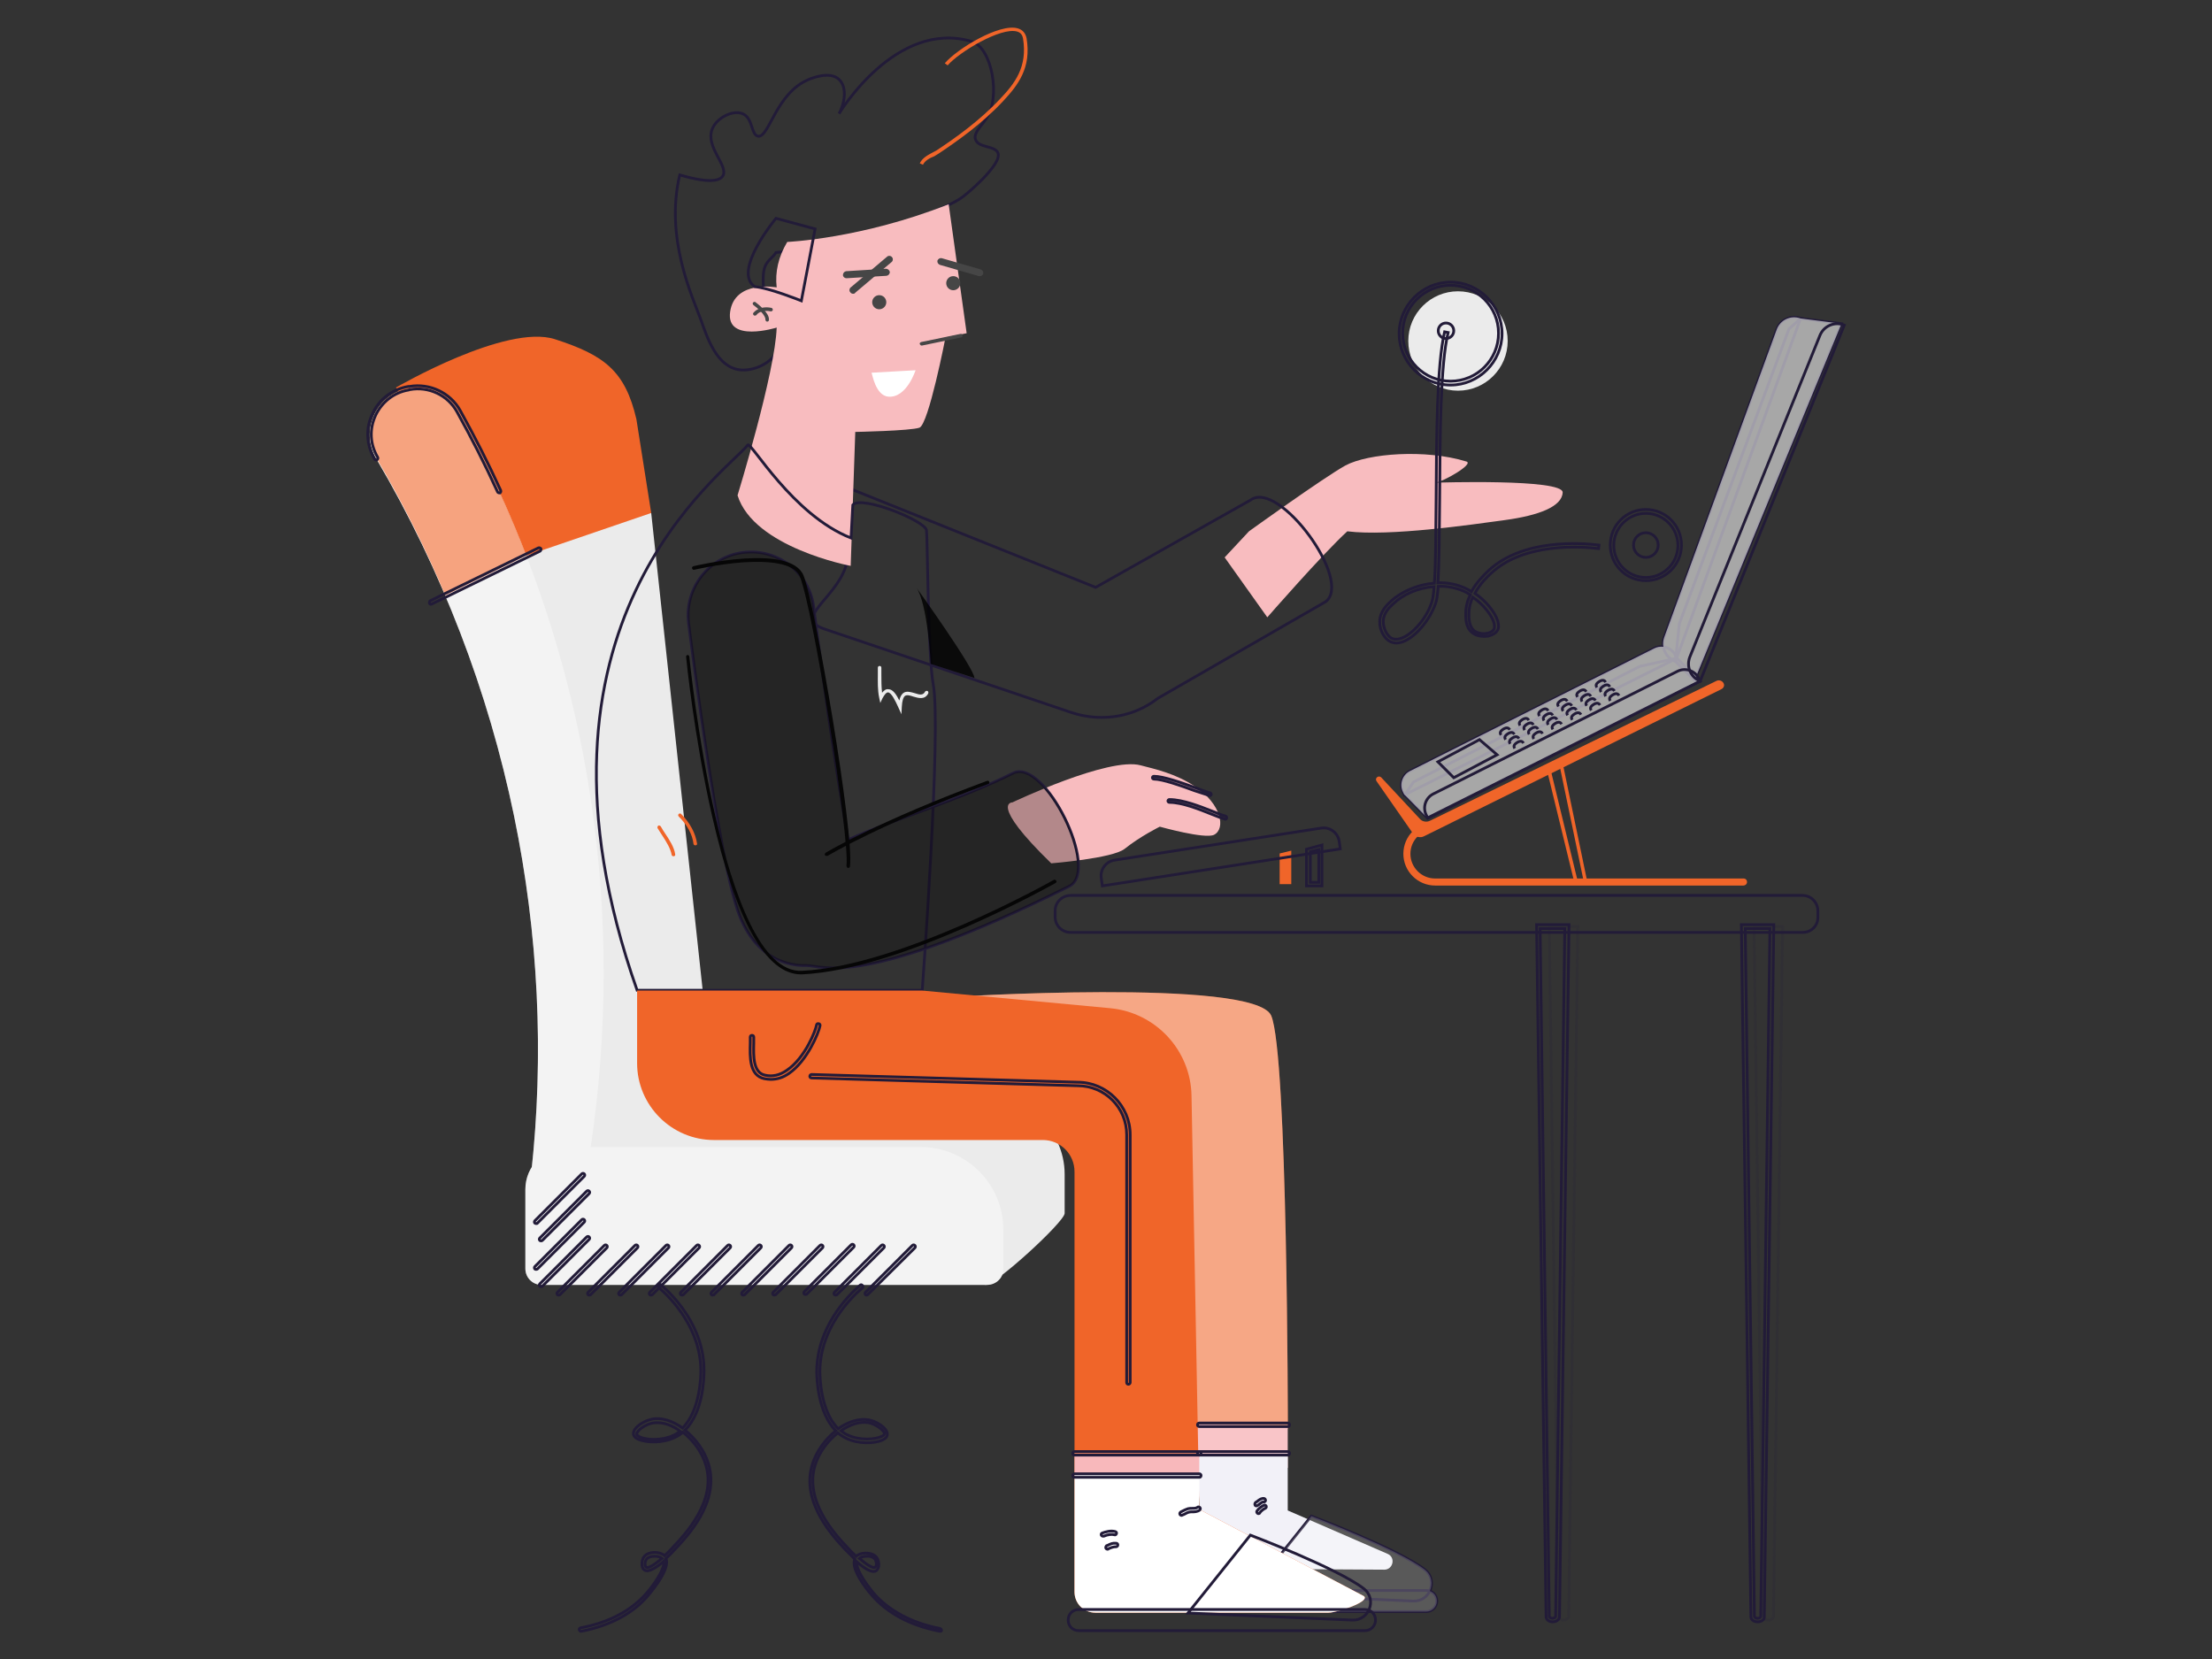 <svg width="200" height="150" viewBox="0 0 800 600" fill="none" xmlns="http://www.w3.org/2000/svg" data-reactroot="">
<rect x="0" y="0" width="800" height="600" fill="#333333" stroke="none"/>
<path d="M527.302 141.297C537.228 141.297 545.275 133.25 545.275 123.323C545.275 113.397 537.228 105.35 527.302 105.35C517.375 105.35 509.328 113.397 509.328 123.323C509.328 133.25 517.375 141.297 527.302 141.297Z" fill="#ebebeb"></path>
<path d="M595.243 201.591C597.707 201.591 599.704 199.594 599.704 197.13C599.704 194.665 597.707 192.668 595.243 192.668C592.779 192.668 590.781 194.665 590.781 197.13C590.781 199.594 592.779 201.591 595.243 201.591Z" fill="none" stroke="#221b38" stroke-width="1"></path>
<path d="M595.246 210.004C588.107 210.004 582.371 204.268 582.371 197.13C582.371 189.991 588.107 184.255 595.246 184.255C602.384 184.255 608.12 189.991 608.12 197.13C608.12 204.268 602.384 210.004 595.246 210.004ZM595.246 185.657C588.872 185.657 583.646 190.883 583.646 197.257C583.646 203.631 588.872 208.857 595.246 208.857C601.619 208.857 606.846 203.631 606.846 197.257C606.846 190.883 601.619 185.657 595.246 185.657Z" fill="none" stroke="#221b38" stroke-width="1"></path>
<g opacity="0.4">
<path opacity="0.4" d="M639.48 585.921C638.46 585.921 637.695 585.411 637.695 584.646L634.381 335.055H644.706L641.392 584.646C641.392 585.411 640.499 585.921 639.48 585.921Z" fill="none" stroke="#221b38" stroke-width="1"></path>
</g>
<g opacity="0.4">
<path opacity="0.4" d="M565.416 585.921C564.396 585.921 563.632 585.411 563.632 584.646L560.317 335.055H570.643L567.328 584.646C567.201 585.411 566.436 585.921 565.416 585.921Z" fill="none" stroke="#221b38" stroke-width="1"></path>
</g>
<path d="M606.463 238.048L507.927 287.507L507.417 286.487C506.015 283.683 507.162 280.241 509.967 278.839L598.305 234.478C601.109 233.076 604.551 234.223 605.953 237.028L606.463 238.048Z" fill="none" stroke="#221b38" stroke-width="1"></path>
<path d="M508.053 287.507L516.339 295.92L614.875 246.334L606.462 238.048L593.078 240.98L511.24 282.791L508.053 287.507Z" fill="none" stroke="#221b38" stroke-width="1"></path>
<path d="M605.953 239.195L651.206 115.165C647.636 113.89 643.812 115.674 642.537 119.244L601.874 230.527C600.599 234.097 602.511 237.921 605.953 239.195Z" fill="none" stroke="#221b38" stroke-width="1"></path>
<path d="M651.206 115.165L665.993 117.077L612.837 246.079L605.954 239.196L607.356 225.556L647 118.989L651.206 115.165Z" fill="none" stroke="#221b38" stroke-width="1"></path>
<path fill-rule="evenodd" clip-rule="evenodd" d="M598.305 234.478C599.352 233.955 600.487 233.787 601.573 233.927C601.385 232.829 601.467 231.665 601.874 230.527L642.538 119.244C643.812 115.674 647.636 113.89 651.206 115.165L651.205 115.165L651.206 115.165L665.993 117.077L613.351 244.832L614.876 246.333L516.339 295.92L508.053 287.507L508.119 287.411L507.927 287.507L507.417 286.487C506.015 283.683 507.162 280.241 509.967 278.839L598.305 234.478Z" fill="white" fill-opacity="0.57"></path>
<path d="M630.557 320.267H519.018C512.772 320.267 507.546 315.168 507.546 308.795C507.546 302.421 512.644 297.322 519.018 297.322C519.783 297.322 520.293 297.832 520.293 298.597C520.293 299.362 519.783 299.872 519.018 299.872C514.174 299.872 510.095 303.823 510.095 308.795C510.095 313.639 514.047 317.718 519.018 317.718H630.557C631.321 317.718 631.831 318.228 631.831 318.993C631.831 319.757 631.194 320.267 630.557 320.267Z" fill="#f06529"></path>
<path d="M467.007 319.758H462.801V308.668L467.007 307.648V319.758Z" fill="#f06529"></path>
<path d="M635.654 586.559C634.251 586.559 633.232 585.794 633.232 584.647L629.79 334.418H641.517L638.076 584.647C638.203 585.794 637.056 586.559 635.654 586.559ZM631.192 335.82L634.506 584.647C634.506 584.902 635.016 585.284 635.654 585.284C636.291 585.284 636.801 584.902 636.801 584.647L640.115 335.82H631.192Z" fill="none" stroke="#221b38" stroke-width="1"></path>
<path d="M561.59 586.559C560.188 586.559 559.168 585.794 559.168 584.647L555.726 334.418H567.454L564.012 584.647C564.012 585.794 562.865 586.559 561.59 586.559ZM557.001 335.82L560.315 584.647C560.315 584.902 560.825 585.284 561.462 585.284C562.1 585.284 562.61 584.902 562.61 584.647L565.924 335.82H557.001Z" fill="none" stroke="#221b38" stroke-width="1"></path>
<path d="M651.971 337.223H387.21C384.024 337.223 381.602 334.673 381.602 331.614V329.447C381.602 326.26 384.151 323.838 387.21 323.838H651.844C655.03 323.838 657.452 326.387 657.452 329.447V331.614C657.58 334.801 655.03 337.223 651.971 337.223Z" fill="none" stroke="#221b38" stroke-width="1"></path>
<path d="M614.873 246.334L516.337 295.793L515.827 294.773C514.425 291.969 515.572 288.527 518.377 287.125L606.715 242.764C609.52 241.362 612.961 242.51 614.364 245.314L614.873 246.334Z" fill="none" stroke="#221b38" stroke-width="1"></path>
<path d="M614.874 246.334L667.01 117.586C663.569 116.184 659.617 117.841 658.215 121.283L611.177 237.538C609.775 241.107 611.432 244.932 614.874 246.334Z" fill="none" stroke="#221b38" stroke-width="1"></path>
<path d="M478.099 320.395H472.491V307.138L478.099 305.608V320.395ZM473.893 319.12H476.952V307.266L473.893 308.03V319.12Z" fill="none" stroke="#221b38" stroke-width="1"></path>
<path d="M574.213 319.631H569.496L559.426 278.33L565.035 275.398L574.213 319.631ZM570.516 318.357H572.683L564.142 277.311L560.956 278.968L570.516 318.357Z" fill="#f06529"></path>
<path d="M620.867 246.207L517.232 296.813C515.957 297.451 514.427 297.196 513.535 296.176L499.513 281.134C498.493 280.242 497.091 281.516 497.856 282.536L510.986 301.402C511.878 302.677 513.662 303.187 515.065 302.422L622.524 249.266C623.161 249.011 623.544 248.374 623.544 247.736C623.416 246.462 622.014 245.697 620.867 246.207Z" fill="#f06529"></path>
<path d="M542.852 265.837C542.47 265.2 542.342 264.563 543.745 263.67C545.019 262.906 545.657 263.288 546.039 263.925" fill="none" stroke="#221b38" stroke-width="1"></path>
<path d="M520.035 275.526L535.077 267.495L541.45 272.976L525.771 281.262L520.035 275.526Z" fill="none" stroke="#221b38" stroke-width="1"></path>
<path d="M544.51 267.495C544.128 266.857 544.001 266.22 545.403 265.328C546.678 264.563 547.315 264.945 547.697 265.583" fill="none" stroke="#221b38" stroke-width="1"></path>
<path d="M546.166 269.024C545.784 268.387 545.656 267.749 547.058 266.857C548.333 266.092 548.971 266.475 549.353 267.112" fill="none" stroke="#221b38" stroke-width="1"></path>
<path d="M547.824 270.681C547.442 270.044 547.314 269.406 548.717 268.514C549.991 267.749 550.629 268.132 551.011 268.769" fill="none" stroke="#221b38" stroke-width="1"></path>
<path d="M549.736 262.395C549.353 261.758 549.226 261.12 550.628 260.228C551.903 259.463 552.54 259.846 552.922 260.483" fill="none" stroke="#221b38" stroke-width="1"></path>
<path d="M551.395 264.052C551.012 263.415 550.885 262.778 552.287 261.885C553.562 261.12 554.199 261.503 554.582 262.14" fill="none" stroke="#221b38" stroke-width="1"></path>
<path d="M553.05 265.582C552.668 264.944 552.54 264.307 553.943 263.415C555.217 262.65 555.855 263.032 556.237 263.67" fill="none" stroke="#221b38" stroke-width="1"></path>
<path d="M554.709 267.239C554.326 266.601 554.199 265.964 555.601 265.072C556.876 264.307 557.513 264.689 557.895 265.327" fill="none" stroke="#221b38" stroke-width="1"></path>
<path d="M556.747 258.954C556.364 258.316 556.237 257.679 557.639 256.787C558.914 256.022 559.551 256.404 559.933 257.042" fill="none" stroke="#221b38" stroke-width="1"></path>
<path d="M558.405 260.61C558.023 259.973 557.895 259.335 559.297 258.443C560.572 257.678 561.209 258.06 561.592 258.698" fill="none" stroke="#221b38" stroke-width="1"></path>
<path d="M559.934 262.14C559.551 261.503 559.424 260.865 560.826 259.973C562.101 259.208 562.738 259.591 563.12 260.228" fill="none" stroke="#221b38" stroke-width="1"></path>
<path d="M561.592 263.797C561.209 263.16 561.082 262.523 562.484 261.63C563.759 260.866 564.396 261.248 564.779 261.885" fill="none" stroke="#221b38" stroke-width="1"></path>
<path d="M563.631 255.512C563.248 254.875 563.121 254.238 564.523 253.345C565.798 252.58 566.435 252.963 566.818 253.6" fill="none" stroke="#221b38" stroke-width="1"></path>
<path d="M565.288 257.169C564.906 256.532 564.778 255.895 566.181 255.002C567.455 254.238 568.093 254.62 568.475 255.257" fill="none" stroke="#221b38" stroke-width="1"></path>
<path d="M566.944 258.7C566.562 258.062 566.434 257.425 567.836 256.533C569.111 255.768 569.748 256.15 570.131 256.788" fill="none" stroke="#221b38" stroke-width="1"></path>
<path d="M568.602 260.356C568.22 259.719 568.092 259.081 569.494 258.189C570.769 257.424 571.407 257.807 571.789 258.444" fill="none" stroke="#221b38" stroke-width="1"></path>
<path d="M570.515 252.071C570.132 251.434 570.005 250.796 571.407 249.904C572.682 249.139 573.319 249.521 573.702 250.159" fill="none" stroke="#221b38" stroke-width="1"></path>
<path d="M572.174 253.727C571.791 253.09 571.664 252.452 573.066 251.56C574.341 250.795 574.978 251.178 575.36 251.815" fill="none" stroke="#221b38" stroke-width="1"></path>
<path d="M573.829 255.257C573.447 254.62 573.319 253.983 574.722 253.09C575.996 252.326 576.634 252.708 577.016 253.345" fill="none" stroke="#221b38" stroke-width="1"></path>
<path d="M575.487 256.915C575.105 256.277 574.977 255.64 576.38 254.748C577.654 253.983 578.292 254.365 578.674 255.002" fill="none" stroke="#221b38" stroke-width="1"></path>
<path d="M577.526 248.628C577.143 247.991 577.016 247.354 578.418 246.461C579.693 245.697 580.33 246.079 580.713 246.716" fill="none" stroke="#221b38" stroke-width="1"></path>
<path d="M579.054 250.286C578.672 249.648 578.544 249.011 579.947 248.119C581.221 247.354 581.859 247.736 582.241 248.374" fill="none" stroke="#221b38" stroke-width="1"></path>
<path d="M580.712 251.815C580.33 251.178 580.203 250.54 581.605 249.648C582.88 248.883 583.517 249.266 583.899 249.903" fill="none" stroke="#221b38" stroke-width="1"></path>
<path d="M582.371 253.472C581.988 252.835 581.861 252.197 583.263 251.305C584.538 250.54 585.175 250.923 585.557 251.56" fill="none" stroke="#221b38" stroke-width="1"></path>
<path d="M484.724 307.01L398.68 320.395L398.297 317.591C397.787 314.531 399.955 311.599 403.014 311.09L477.84 299.49C480.9 298.98 483.831 301.147 484.341 304.206L484.724 307.01Z" fill="none" stroke="#221b38" stroke-width="1"></path>
<path d="M356.49 464.694L218.564 444.681C214.995 444.681 212.063 442.004 212.063 438.817V410.136C212.063 401.722 219.584 394.839 228.89 394.839H352.156C370.384 394.839 385.044 408.223 385.044 424.667V438.817C384.916 442.004 360.059 464.694 356.49 464.694Z" fill="#ebebeb"></path>
<path d="M235.518 185.53L260.885 420.717L201.355 425.306L196.257 239.068L177.008 198.659L213.21 179.921L235.518 185.53Z" fill="#ebebeb"></path>
<path d="M143.228 140.149C143.228 140.149 182.999 116.949 200.718 122.685C218.437 128.422 226.085 134.03 230.164 151.622L235.518 185.529L190.393 200.954L147.69 149.2L143.228 140.149Z" fill="#f06529"></path>
<path d="M192.048 425.05C196.892 381.582 194.725 337.859 185.929 295.156C176.624 250.158 159.925 206.435 136.088 165.898C130.096 155.701 136.088 142.571 147.815 140.531C147.943 140.531 148.07 140.531 148.198 140.404C155.336 139.129 162.347 142.571 165.916 148.817C190.391 192.795 206.58 240.852 213.846 290.312C220.092 332.888 219.837 376.738 212.826 420.079C210.914 432.061 190.773 436.395 192.048 425.05Z" fill="#ebebeb"></path>
<path d="M190.393 200.953L161.074 215.358C153.936 198.404 145.65 181.833 136.217 165.771C130.226 155.573 136.217 142.443 147.944 140.404C148.072 140.404 148.199 140.404 148.327 140.404C155.338 139.129 162.476 142.571 166.046 148.817C175.351 165.644 183.509 182.98 190.393 200.953Z" fill="#f06529"></path>
<path d="M356.998 464.694H195.873C192.559 464.694 190.009 462.017 190.009 458.831V430.149C190.009 421.736 196.893 414.853 205.306 414.853H333.034C349.478 414.853 362.862 428.237 362.862 444.681V458.831C362.99 462.017 360.313 464.694 356.998 464.694Z" fill="#ebebeb"></path>
<path opacity="0.4" d="M213.638 414.853H333.034C349.478 414.853 362.862 428.237 362.862 444.681V458.831C362.99 462.018 360.313 464.694 356.999 464.694H195.873C192.559 464.694 190.009 462.018 190.009 458.831V430.149C190.009 427.16 190.878 424.364 192.376 422.001C196.787 379.538 194.519 336.861 185.929 295.156C176.624 250.158 159.925 206.435 136.088 165.898C130.096 155.701 136.088 142.571 147.815 140.531C147.943 140.531 148.07 140.531 148.198 140.404C155.336 139.129 162.347 142.571 165.916 148.817C190.391 192.795 206.58 240.852 213.846 290.312C219.841 331.177 219.847 373.217 213.638 414.853Z" fill="white"></path>
<path d="M210.135 590C209.88 590 209.625 589.745 209.497 589.49C209.37 589.108 209.625 588.853 210.007 588.725C220.332 586.813 228.618 582.352 234.099 575.851C236.521 573.046 240.473 567.437 240.091 564.633C237.414 566.928 234.482 568.84 233.08 567.82C232.57 567.565 232.315 566.928 232.187 566.163C232.06 565.016 232.315 563.741 232.952 562.976C233.717 561.956 235.247 561.446 236.904 561.446C238.306 561.446 239.581 561.956 240.346 562.594C241.365 561.701 242.385 560.681 243.405 559.534C247.739 554.945 259.211 542.835 255.26 529.833C253.858 525.117 250.671 520.91 246.974 517.978C246.082 518.743 245.189 519.38 244.042 519.89C239.581 522.057 233.717 521.802 230.785 520.528C229.765 520.018 229.255 519.508 229.128 518.87C229 518.361 229.128 517.723 229.51 517.086C230.53 515.429 233.335 513.772 235.756 513.262C239.198 512.497 243.277 513.899 246.847 516.448C253.348 510.075 253.475 497.328 253.475 495.67C253.348 480.374 242.767 469.539 238.178 465.587C237.924 465.332 237.924 464.95 238.051 464.695C238.178 464.44 238.688 464.44 238.943 464.567C243.66 468.646 254.622 479.736 254.622 495.67C254.622 498.347 254.367 510.712 247.739 517.213C251.563 520.273 254.877 524.734 256.28 529.578C260.359 543.345 248.504 555.71 244.042 560.426C243.15 561.446 242.003 562.594 240.855 563.613C242.385 567.183 236.649 574.321 234.864 576.488C229.383 583.372 220.715 587.961 210.135 590ZM236.649 562.848C235.374 562.848 234.354 563.231 233.844 563.868C233.462 564.378 233.207 565.27 233.335 566.035C233.335 566.418 233.589 566.673 233.717 566.8C234.482 567.31 236.649 565.908 239.453 563.613C238.816 563.103 237.924 562.848 236.904 562.848C236.649 562.848 236.649 562.848 236.649 562.848ZM237.796 514.536C237.159 514.536 236.649 514.536 236.011 514.664C233.589 515.174 231.295 516.703 230.53 517.978C230.275 518.233 230.275 518.615 230.275 518.743C230.275 518.998 230.658 519.253 231.295 519.635C233.589 520.783 239.198 521.165 243.532 519.125C244.425 518.743 245.189 518.233 245.954 517.596C243.277 515.556 240.346 514.536 237.796 514.536Z" fill="none" stroke="#221b38" stroke-width="1"></path>
<path d="M339.991 589.999C339.864 589.999 339.864 589.999 339.991 589.999C329.283 587.96 320.743 583.371 315.134 576.742C313.222 574.575 307.613 567.437 309.143 563.867C307.995 562.72 306.848 561.573 305.956 560.681C301.494 555.964 289.639 543.472 293.719 529.832C295.121 524.988 298.435 520.527 302.259 517.467C295.758 510.839 295.376 498.601 295.376 495.925C295.503 480.118 306.338 468.9 311.055 464.821C311.31 464.566 311.692 464.566 311.947 464.949C312.202 465.331 312.202 465.586 311.82 465.841C307.231 469.793 296.65 480.628 296.523 495.925C296.523 497.582 296.65 510.329 303.152 516.703C306.721 514.153 310.8 512.878 314.242 513.516C316.791 514.026 319.468 515.683 320.488 517.34C320.87 517.977 320.998 518.615 320.87 519.125C320.743 519.762 320.105 520.399 319.213 520.782C316.281 522.184 310.29 522.311 305.956 520.144C304.936 519.634 303.916 518.997 303.024 518.232C299.327 521.164 296.141 525.371 294.738 530.087C290.914 543.089 302.259 555.199 306.593 559.788C307.613 560.936 308.633 561.955 309.653 562.848C310.417 562.083 311.692 561.7 313.094 561.7C314.752 561.7 316.281 562.21 317.046 563.23C317.683 564.122 317.938 565.27 317.811 566.417C317.683 567.182 317.301 567.692 316.919 568.074C315.389 569.094 312.585 567.182 309.908 564.887C309.398 567.564 313.477 573.173 315.899 576.105C321.38 582.478 329.666 586.94 339.991 588.98C340.374 589.107 340.501 589.362 340.501 589.744C340.501 589.872 340.246 589.999 339.991 589.999ZM310.8 563.612C313.604 566.034 315.771 567.309 316.536 566.799C316.664 566.672 316.791 566.417 316.919 566.034C317.046 565.27 316.791 564.377 316.409 563.867C315.899 563.23 314.752 562.72 313.477 562.848C312.33 562.848 311.31 563.103 310.8 563.612ZM304.171 517.467C304.936 518.105 305.701 518.615 306.593 518.997C310.927 521.037 316.409 520.654 318.831 519.507C319.468 519.252 319.85 518.87 319.85 518.615C319.85 518.487 319.85 518.105 319.596 517.85C318.831 516.703 316.536 515.045 314.114 514.536C310.927 514.026 307.358 515.173 304.171 517.467Z" fill="none" stroke="#221b38" stroke-width="1"></path>
<path d="M193.962 442.514C193.835 442.514 193.58 442.514 193.452 442.387C193.197 442.132 193.197 441.75 193.452 441.495L210.406 424.541C210.661 424.286 211.043 424.286 211.298 424.541C211.553 424.796 211.553 425.178 211.298 425.433L194.344 442.387C194.344 442.514 194.09 442.514 193.962 442.514Z" fill="none" stroke="#221b38" stroke-width="1"></path>
<path d="M313.532 468.39C313.404 468.39 313.149 468.39 313.022 468.263C312.767 468.008 312.767 467.626 313.022 467.371L329.976 450.417C330.23 450.162 330.613 450.162 330.868 450.417C331.123 450.672 331.123 451.054 330.868 451.309L313.914 468.135C313.786 468.263 313.659 468.39 313.532 468.39Z" fill="none" stroke="#221b38" stroke-width="1"></path>
<path d="M302.313 468.39C302.185 468.39 301.93 468.39 301.803 468.263C301.548 468.008 301.548 467.626 301.803 467.371L318.757 450.417C319.012 450.162 319.394 450.162 319.649 450.417C319.904 450.672 319.904 451.054 319.649 451.309L302.695 468.263C302.695 468.263 302.568 468.39 302.313 468.39Z" fill="none" stroke="#221b38" stroke-width="1"></path>
<path d="M280.13 468.39C280.002 468.39 279.747 468.39 279.62 468.263C279.365 468.008 279.365 467.626 279.62 467.371L296.574 450.417C296.829 450.162 297.211 450.162 297.466 450.417C297.721 450.672 297.721 451.054 297.466 451.309L280.512 468.263C280.385 468.263 280.257 468.39 280.13 468.39Z" fill="none" stroke="#221b38" stroke-width="1"></path>
<path d="M268.916 468.39C268.789 468.39 268.534 468.39 268.406 468.263C268.151 468.008 268.151 467.626 268.406 467.371L285.36 450.417C285.615 450.162 285.997 450.162 286.252 450.417C286.507 450.672 286.507 451.054 286.252 451.309L269.298 468.263C269.298 468.263 269.044 468.39 268.916 468.39Z" fill="none" stroke="#221b38" stroke-width="1"></path>
<path d="M257.822 468.39C257.694 468.39 257.44 468.39 257.312 468.263C257.057 468.008 257.057 467.626 257.312 467.371L274.266 450.417C274.521 450.162 274.903 450.162 275.158 450.417C275.413 450.672 275.413 451.054 275.158 451.309L258.204 468.263C258.077 468.263 257.949 468.39 257.822 468.39Z" fill="none" stroke="#221b38" stroke-width="1"></path>
<path d="M246.733 468.39C246.605 468.39 246.35 468.39 246.223 468.263C245.968 468.008 245.968 467.626 246.223 467.371L263.177 450.417C263.432 450.162 263.814 450.162 264.069 450.417C264.324 450.672 264.324 451.054 264.069 451.309L247.115 468.263C246.988 468.263 246.86 468.39 246.733 468.39Z" fill="none" stroke="#221b38" stroke-width="1"></path>
<path d="M235.514 468.39C235.387 468.39 235.132 468.39 235.004 468.263C234.749 468.008 234.749 467.626 235.004 467.371L251.958 450.417C252.213 450.162 252.596 450.162 252.851 450.417C253.106 450.672 253.106 451.054 252.851 451.309L235.897 468.263C235.897 468.263 235.642 468.39 235.514 468.39Z" fill="none" stroke="#221b38" stroke-width="1"></path>
<path d="M224.425 468.39C224.298 468.39 224.043 468.39 223.915 468.263C223.66 468.008 223.66 467.626 223.915 467.371L240.869 450.417C241.124 450.162 241.507 450.162 241.761 450.417C242.016 450.672 242.016 451.054 241.761 451.309L224.808 468.263C224.68 468.263 224.553 468.39 224.425 468.39Z" fill="none" stroke="#221b38" stroke-width="1"></path>
<path d="M213.207 468.39C213.079 468.39 212.824 468.39 212.697 468.263C212.442 468.008 212.442 467.626 212.697 467.371L229.651 450.417C229.906 450.162 230.288 450.162 230.543 450.417C230.798 450.672 230.798 451.054 230.543 451.309L213.589 468.263C213.589 468.263 213.462 468.39 213.207 468.39Z" fill="none" stroke="#221b38" stroke-width="1"></path>
<path d="M202.117 468.39C201.99 468.39 201.735 468.39 201.608 468.263C201.353 468.008 201.353 467.626 201.608 467.371L218.561 450.417C218.816 450.162 219.199 450.162 219.454 450.417C219.709 450.672 219.709 451.054 219.454 451.309L202.5 468.263C202.5 468.263 202.245 468.39 202.117 468.39Z" fill="none" stroke="#221b38" stroke-width="1"></path>
<path d="M195.744 448.761C195.616 448.761 195.361 448.761 195.234 448.633C194.979 448.378 194.979 447.996 195.234 447.741L212.188 430.787C212.443 430.532 212.825 430.532 213.08 430.787C213.335 431.042 213.335 431.424 213.08 431.679L196.126 448.633C195.999 448.761 195.871 448.761 195.744 448.761Z" fill="none" stroke="#221b38" stroke-width="1"></path>
<path d="M193.961 459.086C193.834 459.086 193.579 459.086 193.451 458.958C193.196 458.703 193.196 458.321 193.451 458.066L210.405 441.112C210.66 440.857 211.043 440.857 211.298 441.112C211.552 441.367 211.552 441.749 211.298 442.004L194.344 458.958C194.344 458.958 194.089 459.086 193.961 459.086Z" fill="none" stroke="#221b38" stroke-width="1"></path>
<path d="M195.744 465.332C195.616 465.332 195.361 465.332 195.234 465.204C194.979 464.949 194.979 464.567 195.234 464.312L212.188 447.358C212.443 447.103 212.825 447.103 213.08 447.358C213.335 447.613 213.335 447.996 213.08 448.251L196.126 465.204C195.999 465.204 195.871 465.332 195.744 465.332Z" fill="none" stroke="#221b38" stroke-width="1"></path>
<path d="M291.404 468.168C291.276 468.168 291.021 468.168 290.894 468.04C290.639 467.785 290.639 467.403 290.894 467.148L307.848 450.194C308.103 449.939 308.485 449.939 308.74 450.194C308.995 450.449 308.995 450.831 308.74 451.086L291.786 468.04C291.659 468.04 291.531 468.168 291.404 468.168Z" fill="none" stroke="#221b38" stroke-width="1"></path>
<path d="M155.848 218.545C155.593 218.545 155.338 218.418 155.338 218.163C155.211 217.908 155.338 217.525 155.593 217.271L194.727 198.15C194.982 198.022 195.364 198.15 195.619 198.405C195.747 198.66 195.619 199.042 195.364 199.297L156.23 218.418C155.975 218.418 155.975 218.545 155.848 218.545Z" fill="none" stroke="#221b38" stroke-width="1"></path>
<path d="M180.576 178.264C180.321 178.264 180.066 178.136 179.939 177.881C175.477 168.066 170.506 158.378 165.279 148.945C161.965 142.954 155.082 139.64 148.198 140.914C148.071 140.914 147.943 140.914 147.816 141.042C142.462 141.934 138.128 145.376 135.833 150.22C133.539 155.191 133.794 160.673 136.598 165.389C136.725 165.644 136.725 166.027 136.343 166.281C136.088 166.409 135.706 166.409 135.451 166.027C132.519 160.928 132.136 154.936 134.686 149.71C137.108 144.356 141.824 140.787 147.688 139.767C147.816 139.767 147.943 139.767 148.071 139.767C155.464 138.492 162.857 142.062 166.427 148.435C171.653 157.868 176.624 167.556 181.086 177.372C181.213 177.754 181.086 178.009 180.831 178.264C180.831 178.264 180.703 178.264 180.576 178.264Z" fill="none" stroke="#221b38" stroke-width="1"></path>
<path d="M451.709 192.158C451.709 192.158 478.605 172.782 486.636 168.32C494.794 163.986 515.445 162.329 530.359 166.918C533.164 167.81 522.073 174.184 519.142 174.566C519.142 174.566 565.542 173.037 565.159 178.136C564.904 183.235 556.491 186.421 544.381 188.078C532.271 189.736 502.57 194.07 487.273 192.158C478.35 200.316 458.337 223.261 458.337 223.261L442.913 201.591L451.709 192.158Z" fill="#F8BCBF"></path>
<path d="M366.174 290.184C366.174 290.184 400.974 273.613 412.574 276.8C417.418 278.074 425.194 279.732 432.205 284.448C441.893 290.949 443.295 299.745 439.089 301.912C435.774 303.569 419.458 298.98 419.458 298.98C419.458 298.98 412.447 302.422 406.711 307.011C402.377 310.452 380.196 312.237 380.196 312.237C357.379 290.057 366.174 290.184 366.174 290.184Z" fill="#F8BCBF"></path>
<path d="M398.425 259.464C394.601 259.464 390.776 258.827 387.08 257.552L298.486 227.596C286.504 223.644 301.928 216.888 305.88 204.906C309.831 192.923 286.886 169.341 298.869 173.293L396.258 212.427L452.346 180.813C462.544 173.42 489.568 210.26 479.37 217.653L418.693 252.581C412.829 257.17 405.691 259.464 398.425 259.464Z" fill="none" stroke="#221b38" stroke-width="1"></path>
<path d="M347.31 71.823C349.222 70.676 362.479 59.459 360.95 55.379C359.93 52.575 353.811 53.595 352.791 50.408C352.027 48.114 354.831 45.691 356.616 43.015C362.097 35.366 358.783 17.138 351.389 14.971C323.855 6.94 303.46 41.102 303.46 41.102C306.009 36.131 306.009 31.16 303.46 28.738C300.145 25.551 293.389 28.355 292.497 28.738C280.514 33.709 278.22 49.898 274.141 49.261C271.591 48.751 272.356 42.632 268.532 41.102C265.09 39.7 259.227 42.505 257.569 46.711C255.02 53.212 263.688 60.096 261.394 63.665C260.246 65.45 256.422 66.342 245.842 63.283C240.361 86.1 250.558 107.643 253.49 115.674C255.912 122.685 259.354 132.245 266.875 133.648C272.356 134.667 279.622 131.226 281.662 125.872C284.594 118.351 275.288 112.36 276.053 99.74C276.308 94.258 279.112 93.876 280.642 91.327C298.106 89.924 335.2 79.472 347.31 71.823Z" fill="none" stroke="#221b38" stroke-width="1"></path>
<path d="M266.745 179.156C266.745 179.156 280.385 134.668 280.895 118.479C280.895 118.479 262.411 124.215 264.069 112.742C265.726 101.142 280.895 103.947 280.895 103.947C280.258 98.338 281.532 92.857 284.719 87.503C284.719 87.503 311.616 86.356 343.101 73.863L349.603 120.518L341.954 122.048C341.954 122.048 335.836 153.534 332.521 154.681C329.207 155.828 309.321 156.211 309.321 156.211L307.664 204.65C307.537 204.65 272.609 198.022 266.745 179.156Z" fill="#F8BCBF"></path>
<path d="M270.445 160.927C262.541 170.997 183.636 225.428 230.418 358.127H333.544C333.544 358.127 340.555 263.542 337.495 247.353C335.583 236.901 335.456 194.325 335.073 191.775C334.563 188.334 311.491 179.028 308.431 182.597L307.794 194.58C286.634 186.294 271.592 159.652 270.445 160.927Z" fill="none" stroke="#221b38" stroke-width="1"></path>
<path d="M291.732 349.204C291.222 349.204 290.712 349.204 290.202 349.204C283.956 348.949 272.484 346.018 266.747 329.191C265.6 325.622 264.325 320.905 263.051 314.914C261.139 305.864 258.844 293.371 256.422 277.82C252.343 251.815 249.156 226.321 249.029 225.301C247.499 212.809 256.295 201.336 268.787 199.807C281.279 198.277 292.752 207.072 294.281 219.565C297.596 246.079 303.205 284.193 306.774 303.697C322.453 296.558 346.8 289.42 366.431 279.604C377.776 273.996 398.044 314.914 386.699 320.523C311.745 357.873 297.851 349.204 291.732 349.204Z" fill="none" stroke="#221b38" stroke-width="1"></path>
<path d="M291.732 349.204C291.222 349.204 290.712 349.204 290.202 349.204C283.956 348.949 272.484 346.018 266.747 329.191C265.6 325.622 264.325 320.905 263.051 314.914C261.139 305.864 258.844 293.371 256.422 277.82C252.343 251.815 249.156 226.321 249.029 225.301C247.499 212.809 256.295 201.336 268.787 199.807C281.279 198.277 292.752 207.072 294.281 219.565C297.596 246.079 303.205 284.193 306.774 303.697C322.453 296.558 346.8 289.42 366.431 279.604C377.776 273.996 398.044 314.914 386.699 320.523C311.745 357.873 297.851 349.204 291.732 349.204Z" fill="black" fill-opacity="0.28"></path>
<path d="M306.774 313.894C306.391 313.894 306.136 313.511 306.136 313.129C307.411 303.186 294.026 220.202 289.31 208.602C287.143 203.248 276.945 202.865 268.787 203.375C259.736 204.012 251.196 206.052 251.068 206.052C250.686 206.18 250.431 205.925 250.303 205.542C250.176 205.16 250.431 204.905 250.813 204.777C252.215 204.395 285.868 196.619 290.585 208.092C294.919 218.799 308.941 301.656 307.411 313.256C307.411 313.766 307.029 313.894 306.774 313.894Z" fill="#060606"></path>
<path d="M298.872 309.56C298.618 309.56 298.49 309.432 298.363 309.305C298.235 309.05 298.235 308.667 298.618 308.413C298.745 308.285 317.993 296.813 357 282.408C357.382 282.281 357.637 282.408 357.765 282.791C357.892 283.173 357.765 283.428 357.382 283.555C318.503 297.96 299.51 309.432 299.255 309.56C299.127 309.432 299 309.56 298.872 309.56Z" fill="#060606"></path>
<path d="M289.695 352.391C277.075 352.391 266.24 333.143 257.572 295.284C251.071 266.857 248.139 237.921 248.139 237.539C248.139 237.156 248.394 236.901 248.649 236.901C249.031 236.901 249.286 237.156 249.286 237.411C249.414 238.559 260.759 352.391 289.95 351.117C325.77 349.46 380.455 318.611 381.093 318.229C381.348 318.101 381.73 318.101 381.985 318.484C382.24 318.866 382.113 319.121 381.73 319.376C381.22 319.631 326.152 350.734 290.077 352.391C290.077 352.391 289.822 352.391 289.695 352.391Z" fill="#060606"></path>
<path d="M326.023 258.316L324.748 255.512C323.856 253.6 322.454 250.54 321.179 250.413C320.542 250.413 319.904 251.178 319.14 252.58L318.375 254.237L317.992 252.453C317.355 249.521 317.482 246.589 317.482 243.784C317.482 243.02 317.482 242.255 317.482 241.49C317.482 241.107 317.737 240.853 318.12 240.853C318.502 240.853 318.757 241.107 318.757 241.49C318.757 242.255 318.757 243.02 318.757 243.784C318.757 246.079 318.757 248.373 319.012 250.54C319.777 249.648 320.414 249.138 321.307 249.266C322.964 249.266 324.238 251.305 325.258 253.345C325.513 252.07 326.023 251.178 326.66 250.668C327.808 249.776 329.337 250.286 330.74 250.668C332.652 251.305 333.799 251.56 334.564 250.158C334.691 249.903 335.074 249.776 335.456 249.903C335.711 250.031 335.839 250.413 335.711 250.795C334.436 253.217 332.142 252.453 330.357 251.943C329.21 251.56 328.063 251.178 327.298 251.688C326.66 252.198 326.278 253.472 326.151 255.639L326.023 258.316Z" fill="#ebebeb"></path>
<path d="M243.548 309.687C243.293 309.687 242.911 309.432 242.911 309.177C242.528 306.883 240.999 304.461 239.596 302.294C238.959 301.274 238.322 300.381 237.812 299.489C237.684 299.234 237.812 298.852 238.067 298.597C238.322 298.469 238.704 298.597 238.959 298.852C239.469 299.744 239.979 300.636 240.616 301.529C242.146 303.823 243.803 306.373 244.185 308.922C244.313 309.305 244.058 309.687 243.548 309.687C243.676 309.687 243.676 309.687 243.548 309.687Z" fill="#f06529"></path>
<path d="M251.453 305.736C251.198 305.736 250.816 305.482 250.816 305.227C250.433 301.785 248.521 298.343 245.462 295.284C245.207 295.029 245.207 294.646 245.462 294.391C245.717 294.136 246.099 294.136 246.354 294.391C249.541 297.578 251.581 301.402 252.091 305.099C252.218 305.354 251.963 305.736 251.453 305.736C251.581 305.736 251.581 305.736 251.453 305.736Z" fill="#f06529"></path>
<path d="M331.124 133.903C331.124 133.903 327.937 143.974 321.308 143.464C316.592 143.081 315.444 135.051 315.189 134.796L331.124 133.903Z" fill="white"></path>
<path d="M317.993 111.85C319.401 111.85 320.542 110.708 320.542 109.3C320.542 107.892 319.401 106.751 317.993 106.751C316.585 106.751 315.443 107.892 315.443 109.3C315.443 110.708 316.585 111.85 317.993 111.85Z" fill="#464646"></path>
<path d="M344.762 104.967C346.17 104.967 347.312 103.826 347.312 102.418C347.312 101.01 346.17 99.868 344.762 99.868C343.354 99.868 342.213 101.01 342.213 102.418C342.213 103.826 343.354 104.967 344.762 104.967Z" fill="#464646"></path>
<path d="M308.562 106.241C308.179 106.241 307.797 106.114 307.542 105.732C307.032 105.222 307.16 104.329 307.669 103.947L320.799 92.857C321.309 92.347 322.201 92.474 322.584 92.984C323.094 93.494 322.966 94.386 322.456 94.769L309.327 105.859C309.199 106.114 308.944 106.241 308.562 106.241Z" fill="#464646"></path>
<path d="M354.452 99.868C354.325 99.868 354.197 99.868 354.07 99.868L339.92 95.789C339.283 95.534 338.9 94.897 339.028 94.26C339.283 93.622 339.92 93.24 340.558 93.367L354.707 97.446C355.344 97.701 355.727 98.339 355.599 98.976C355.472 99.486 354.962 99.868 354.452 99.868Z" fill="#464646"></path>
<path d="M306.139 100.632C305.502 100.632 304.865 100.122 304.865 99.485C304.865 98.72 305.375 98.21 306.012 98.083L320.416 97.19C321.054 97.19 321.691 97.7 321.818 98.338C321.818 99.103 321.309 99.612 320.671 99.74L306.139 100.632C306.267 100.632 306.267 100.632 306.139 100.632Z" fill="#464646"></path>
<path d="M333.29 124.98C333.035 124.98 332.781 124.725 332.653 124.47C332.526 124.088 332.781 123.833 333.163 123.705L347.312 120.773C347.695 120.646 347.95 120.901 348.077 121.283C348.205 121.666 347.95 121.921 347.567 122.048L333.418 124.98C333.29 124.98 333.29 124.98 333.29 124.98Z" fill="#464646"></path>
<path d="M272.996 114.145C272.868 114.145 272.741 114.145 272.613 114.017C272.358 113.762 272.231 113.38 272.486 113.125C272.613 112.998 274.525 110.448 278.987 111.34C279.369 111.468 279.497 111.723 279.497 112.105C279.369 112.488 279.114 112.615 278.732 112.615C275.163 111.85 273.633 113.762 273.633 113.89C273.378 114.145 273.123 114.145 272.996 114.145Z" fill="#464646"></path>
<path d="M277.458 116.312C277.075 116.312 276.82 115.93 276.82 115.547C276.948 114.145 274.271 111.596 272.486 110.321C272.231 110.066 272.104 109.683 272.359 109.429C272.614 109.174 272.996 109.046 273.251 109.301C273.761 109.683 278.35 113.125 278.095 115.675C278.095 116.057 277.84 116.312 277.458 116.312Z" fill="#464646"></path>
<path d="M294.792 82.786L289.821 108.79C289.821 108.79 278.093 104.074 272.994 103.692C264.708 98.083 280.643 78.962 280.643 78.962L294.792 82.786Z" fill="none" stroke="#221b38" stroke-width="1"></path>
<path d="M333.796 59.587L332.649 59.077C333.541 57.165 335.454 56.145 337.111 55.253C337.621 54.998 338.258 54.615 338.768 54.36C345.524 49.899 354.32 43.653 361.713 35.749C367.067 30.141 371.656 24.149 369.999 13.952C369.744 12.549 369.106 11.784 367.832 11.402C361.968 9.745 346.926 18.796 342.72 23.64L341.7 22.875C346.161 17.648 361.458 8.343 368.087 10.255C369.871 10.765 370.891 12.04 371.273 13.824C373.058 24.532 368.214 30.778 362.733 36.642C355.212 44.672 346.416 50.919 339.533 55.508C339.023 55.89 338.385 56.145 337.876 56.527C336.218 57.165 334.561 58.057 333.796 59.587Z" fill="#f06529"></path>
<path d="M437.559 287.762C437.559 287.762 437.432 287.762 437.559 287.762C436.284 287.38 434.372 286.742 432.078 285.977C427.234 284.193 420.478 281.771 417.291 281.771C417.036 281.771 416.781 281.516 416.781 281.261C416.781 281.006 417.036 280.751 417.291 280.751C420.733 280.751 427.234 283.045 432.46 284.958C434.627 285.722 436.539 286.487 437.687 286.742C437.942 286.87 438.069 287.125 438.069 287.38C437.942 287.634 437.814 287.762 437.559 287.762Z" fill="none" stroke="#221b38" stroke-width="1"></path>
<path d="M443.171 296.303C443.043 296.303 443.043 296.303 443.171 296.303C441.896 295.921 440.239 295.284 438.327 294.519C433.865 292.734 427.619 290.185 422.903 290.185C422.648 290.185 422.393 289.93 422.393 289.675C422.393 289.42 422.648 289.165 422.903 289.165C427.874 289.165 434.12 291.714 438.709 293.499C440.622 294.264 442.151 294.901 443.298 295.156C443.553 295.284 443.681 295.539 443.681 295.794C443.553 296.176 443.298 296.303 443.171 296.303Z" fill="none" stroke="#221b38" stroke-width="1"></path>
<path d="M341.828 360.677C341.828 360.677 453.749 353.539 459.74 367.306C465.731 381.073 465.768 516.6 465.768 516.6L433.361 525.752L420.224 389.614L341.828 360.677Z" fill="#f06529"></path>
<path d="M341.828 360.677C341.828 360.677 453.749 353.539 459.74 367.306C465.731 381.073 465.768 516.6 465.768 516.6L433.361 525.752L420.224 389.614L341.828 360.677Z" fill="white" fill-opacity="0.43"></path>
<path d="M465.73 515.556C465.73 515.556 465.73 520.91 465.73 523.077C465.73 528.049 465.73 530.853 465.73 530.853L432.714 527.627L432.077 515.174L465.73 515.556Z" fill="#F9C5C8"></path>
<path d="M465.73 525.627V546.277L501.804 561.957C504.864 563.231 503.844 567.693 500.657 567.693L435.136 567.31L432.714 525.882L465.73 525.627Z" fill="#F2F1F8"></path>
<path d="M515.826 582.861H412.318C410.151 582.861 408.494 581.204 408.494 579.037C408.494 576.87 410.151 575.213 412.318 575.213H515.826C517.993 575.213 519.65 576.87 519.65 579.037C519.65 581.204 517.865 582.861 515.826 582.861Z" fill="none" stroke="#221b38" stroke-width="1"></path>
<path d="M451.708 576.488L474.27 548.316C474.27 548.316 505.756 560.299 515.316 567.692C520.16 571.516 517.228 579.292 511.11 579.037L451.708 576.488Z" fill="none" stroke="#221b38" stroke-width="1"></path>
<path fill-rule="evenodd" clip-rule="evenodd" d="M517.101 575.417C518.61 575.924 519.65 577.32 519.65 579.037C519.65 581.204 517.865 582.861 515.826 582.861H412.318C410.151 582.861 408.494 581.204 408.494 579.037C408.494 576.87 410.151 575.213 412.318 575.213H452.726L474.268 548.316C474.268 548.316 505.753 560.299 515.314 567.692C517.915 569.746 518.274 572.94 517.101 575.417Z" fill="white" fill-opacity="0.19"></path>
<path d="M230.417 358.127V384.514C230.417 399.81 242.91 412.303 258.206 412.303H377.138C383.512 412.303 388.611 417.402 388.611 423.775V575.723C388.611 579.929 391.925 583.244 396.132 583.244H480.518C483.705 583.244 495.815 579.164 493.266 577.252L433.736 545.894L430.932 396.369C430.677 379.797 417.929 366.158 401.485 364.628L333.543 358.254H230.417V358.127Z" fill="#f06529"></path>
<path d="M433.735 525.627H388.609V533.02H433.735V525.627Z" fill="#F8B8BB"></path>
<path d="M388.609 533.02V575.723C388.609 579.929 391.924 583.244 396.13 583.244H480.517C483.704 583.244 495.814 579.165 493.264 577.253L433.735 545.894V533.02H388.609Z" fill="white"></path>
<path d="M433.735 526.264H388.609C388.227 526.264 387.972 526.009 387.972 525.627C387.972 525.244 388.227 524.989 388.609 524.989H433.735C434.117 524.989 434.372 525.244 434.372 525.627C434.372 526.009 434.117 526.264 433.735 526.264Z" fill="none" stroke="#221b38" stroke-width="1"></path>
<path d="M433.735 534.294H388.609C388.227 534.294 387.972 534.039 387.972 533.657C387.972 533.274 388.227 533.02 388.609 533.02H433.735C434.117 533.02 434.372 533.274 434.372 533.657C434.372 534.039 434.117 534.294 433.735 534.294Z" fill="none" stroke="#221b38" stroke-width="1"></path>
<path d="M465.858 515.938H433.735C433.353 515.938 433.098 515.683 433.098 515.3C433.098 514.918 433.353 514.663 433.735 514.663H465.731C466.113 514.663 466.368 514.918 466.368 515.3C466.368 515.683 466.113 515.938 465.858 515.938Z" fill="none" stroke="#221b38" stroke-width="1"></path>
<path d="M465.858 526.264H433.735C433.353 526.264 433.098 526.009 433.098 525.627C433.098 525.244 433.353 524.989 433.735 524.989H465.731C466.113 524.989 466.368 525.244 466.368 525.627C466.368 526.009 466.113 526.264 465.858 526.264Z" fill="none" stroke="#221b38" stroke-width="1"></path>
<path d="M493.648 589.745H390.14C387.973 589.745 386.316 588.088 386.316 585.921C386.316 583.754 387.973 582.097 390.14 582.097H493.648C495.815 582.097 497.472 583.754 497.472 585.921C497.472 588.088 495.688 589.745 493.648 589.745Z" fill="none" stroke="#221b38" stroke-width="1"></path>
<path d="M429.657 583.371L452.22 555.199C452.22 555.199 483.705 567.182 493.266 574.575C498.11 578.399 495.178 586.175 489.059 585.92L429.657 583.371Z" fill="none" stroke="#221b38" stroke-width="1"></path>
<path d="M278.728 390.377C277.963 390.377 277.198 390.249 276.433 390.122C270.952 388.975 271.207 382.219 271.334 377.247C271.334 376.482 271.334 375.718 271.334 375.08C271.334 374.698 271.589 374.443 271.972 374.443C272.354 374.443 272.609 374.698 272.609 375.08C272.609 375.718 272.609 376.482 272.609 377.247C272.482 381.964 272.354 387.955 276.688 388.847C279.365 389.485 282.042 388.847 284.592 387.063C291.22 382.601 295.044 372.531 295.299 370.746C295.299 370.364 295.682 370.109 296.064 370.236C296.447 370.236 296.702 370.619 296.574 371.001C296.064 373.678 291.858 383.748 285.356 388.21C283.189 389.74 281.022 390.377 278.728 390.377Z" fill="none" stroke="#221b38" stroke-width="1"></path>
<path d="M408.113 500.642C407.731 500.642 407.476 500.387 407.476 500.005V410.392C407.476 400.576 399.572 392.673 389.757 392.673L293.515 389.868C293.133 389.868 292.878 389.614 292.878 389.231C292.878 388.849 293.26 388.594 293.515 388.594L389.757 391.398C400.21 391.398 408.75 399.939 408.75 410.392V500.005C408.75 500.26 408.496 500.642 408.113 500.642Z" fill="none" stroke="#221b38" stroke-width="1"></path>
<path d="M398.935 555.582C398.68 555.582 398.425 555.455 398.297 555.2C398.17 554.817 398.297 554.562 398.68 554.435C399.7 554.053 401.739 553.415 403.396 553.925C403.779 554.053 403.906 554.435 403.779 554.69C403.651 555.072 403.269 555.2 403.014 555.072C402.121 554.817 400.719 554.945 399.19 555.582C399.062 555.582 398.935 555.582 398.935 555.582Z" fill="none" stroke="#221b38" stroke-width="1"></path>
<path d="M400.592 560.299C400.337 560.299 400.083 560.172 399.955 559.917C399.828 559.662 399.955 559.279 400.21 559.024L400.592 558.897C401.612 558.387 402.377 558.005 403.652 558.132C404.034 558.132 404.289 558.387 404.289 558.769C404.289 559.152 403.907 559.407 403.652 559.407C402.632 559.407 401.995 559.662 401.102 560.044L400.72 560.172C400.847 560.299 400.72 560.299 400.592 560.299Z" fill="none" stroke="#221b38" stroke-width="1"></path>
<path d="M427.362 548.061C427.107 548.061 426.852 547.934 426.725 547.679C426.597 547.296 426.725 547.041 427.107 546.786C427.362 546.659 427.617 546.531 427.872 546.404C428.382 546.149 428.892 545.894 429.656 545.639C430.166 545.512 430.676 545.512 431.186 545.512C431.951 545.512 432.588 545.512 433.098 545.129C433.353 544.874 433.736 545.002 433.991 545.257C434.245 545.512 434.118 545.894 433.863 546.149C432.971 546.786 431.951 546.786 431.186 546.786C430.804 546.786 430.294 546.786 429.911 546.914C429.401 547.041 429.019 547.296 428.509 547.551C428.254 547.679 427.999 547.806 427.617 547.934C427.489 548.061 427.362 548.061 427.362 548.061Z" fill="none" stroke="#221b38" stroke-width="1"></path>
<path d="M454.387 544.62C454.132 544.62 453.877 544.492 453.877 544.237C453.75 543.982 453.877 543.6 454.132 543.345C454.387 543.217 454.642 543.09 454.897 542.835C455.534 542.325 456.299 541.815 457.191 541.943C457.574 542.07 457.701 542.325 457.701 542.708C457.574 543.09 457.319 543.217 456.936 543.217C456.681 543.09 456.172 543.472 455.662 543.855C455.407 544.11 455.024 544.365 454.769 544.492C454.642 544.62 454.514 544.62 454.387 544.62Z" fill="none" stroke="#221b38" stroke-width="1"></path>
<path d="M455.151 547.423C455.023 547.423 454.896 547.423 454.768 547.296C454.513 547.041 454.386 546.658 454.641 546.404C455.151 545.639 456.298 544.746 457.19 544.364C457.573 544.237 457.827 544.491 457.955 544.746C458.082 545.129 457.828 545.384 457.573 545.511C456.935 545.766 456.043 546.531 455.66 547.041C455.66 547.296 455.406 547.423 455.151 547.423Z" fill="none" stroke="#221b38" stroke-width="1"></path>
<path d="M336.601 240.087C336.601 240.087 335.581 218.417 331.375 212.426C331.375 212.426 352.407 241.744 352.407 245.186L336.601 240.087Z" fill="black" fill-opacity="0.81"></path>
<path d="M504.994 232.567C504.484 232.567 503.974 232.44 503.464 232.312C500.66 231.42 498.875 227.723 499.002 224.791C499.002 221.222 501.679 218.673 502.954 217.525C506.778 213.956 512.642 211.407 518.761 210.897C519.271 203.758 519.271 192.668 519.398 180.431C519.525 157.613 519.653 131.864 522.457 120.009L523.732 120.264C520.928 131.864 520.8 157.613 520.673 180.431C520.545 192.541 520.545 203.503 520.035 210.769C523.732 210.642 527.429 211.407 530.871 213.191C531.253 213.446 531.763 213.701 532.145 213.956C534.185 210.259 536.989 207.71 538.264 206.435C550.756 194.708 572.044 196.365 578.29 197.13L578.163 198.404C572.044 197.64 551.266 196.11 539.284 207.327C538.009 208.475 535.332 211.024 533.42 214.593C537.372 217.27 540.686 221.349 541.706 224.664C542.088 226.066 542.088 227.213 541.578 227.978C541.068 228.87 539.921 229.635 538.391 230.018C536.224 230.4 533.93 230.018 532.528 228.87C529.978 226.958 530.106 223.516 530.106 221.859C530.106 219.31 530.743 217.143 531.763 215.103C531.38 214.848 530.87 214.593 530.488 214.338C527.301 212.681 523.732 211.916 520.163 212.044C519.908 214.976 519.653 217.143 519.143 218.418C516.594 225.429 510.092 232.567 504.994 232.567ZM518.633 212.171C512.897 212.554 507.416 214.976 503.846 218.418C502.572 219.565 500.277 221.732 500.277 224.791C500.277 227.213 501.679 230.4 503.846 231.037C507.925 232.312 515.191 225.556 517.741 218.035C518.123 217.015 518.506 214.976 518.633 212.171ZM532.655 215.996C531.763 217.78 531.253 219.82 531.253 222.114C531.253 223.517 531.253 226.576 533.165 228.106C534.312 228.998 536.224 229.38 538.009 228.998C539.156 228.743 539.921 228.233 540.303 227.596C540.558 227.086 540.558 226.193 540.303 225.174C539.539 222.624 536.607 218.673 532.655 215.996Z" fill="none" stroke="#221b38" stroke-width="1"></path>
<path d="M524.623 139.257C514.298 139.257 506.012 130.844 506.012 120.646C506.012 110.448 514.425 102.035 524.623 102.035C534.821 102.035 543.234 110.448 543.234 120.646C543.234 130.844 534.821 139.257 524.623 139.257ZM524.623 103.182C515.062 103.182 507.287 110.958 507.287 120.519C507.287 130.079 515.062 137.855 524.623 137.855C534.183 137.855 541.959 130.079 541.959 120.519C541.959 110.958 534.183 103.182 524.623 103.182Z" fill="none" stroke="#221b38" stroke-width="1"></path>
<path d="M522.968 122.43C524.517 122.43 525.772 121.175 525.772 119.626C525.772 118.077 524.517 116.821 522.968 116.821C521.419 116.821 520.163 118.077 520.163 119.626C520.163 121.175 521.419 122.43 522.968 122.43Z" fill="none" stroke="#221b38" stroke-width="1"></path>
</svg>
